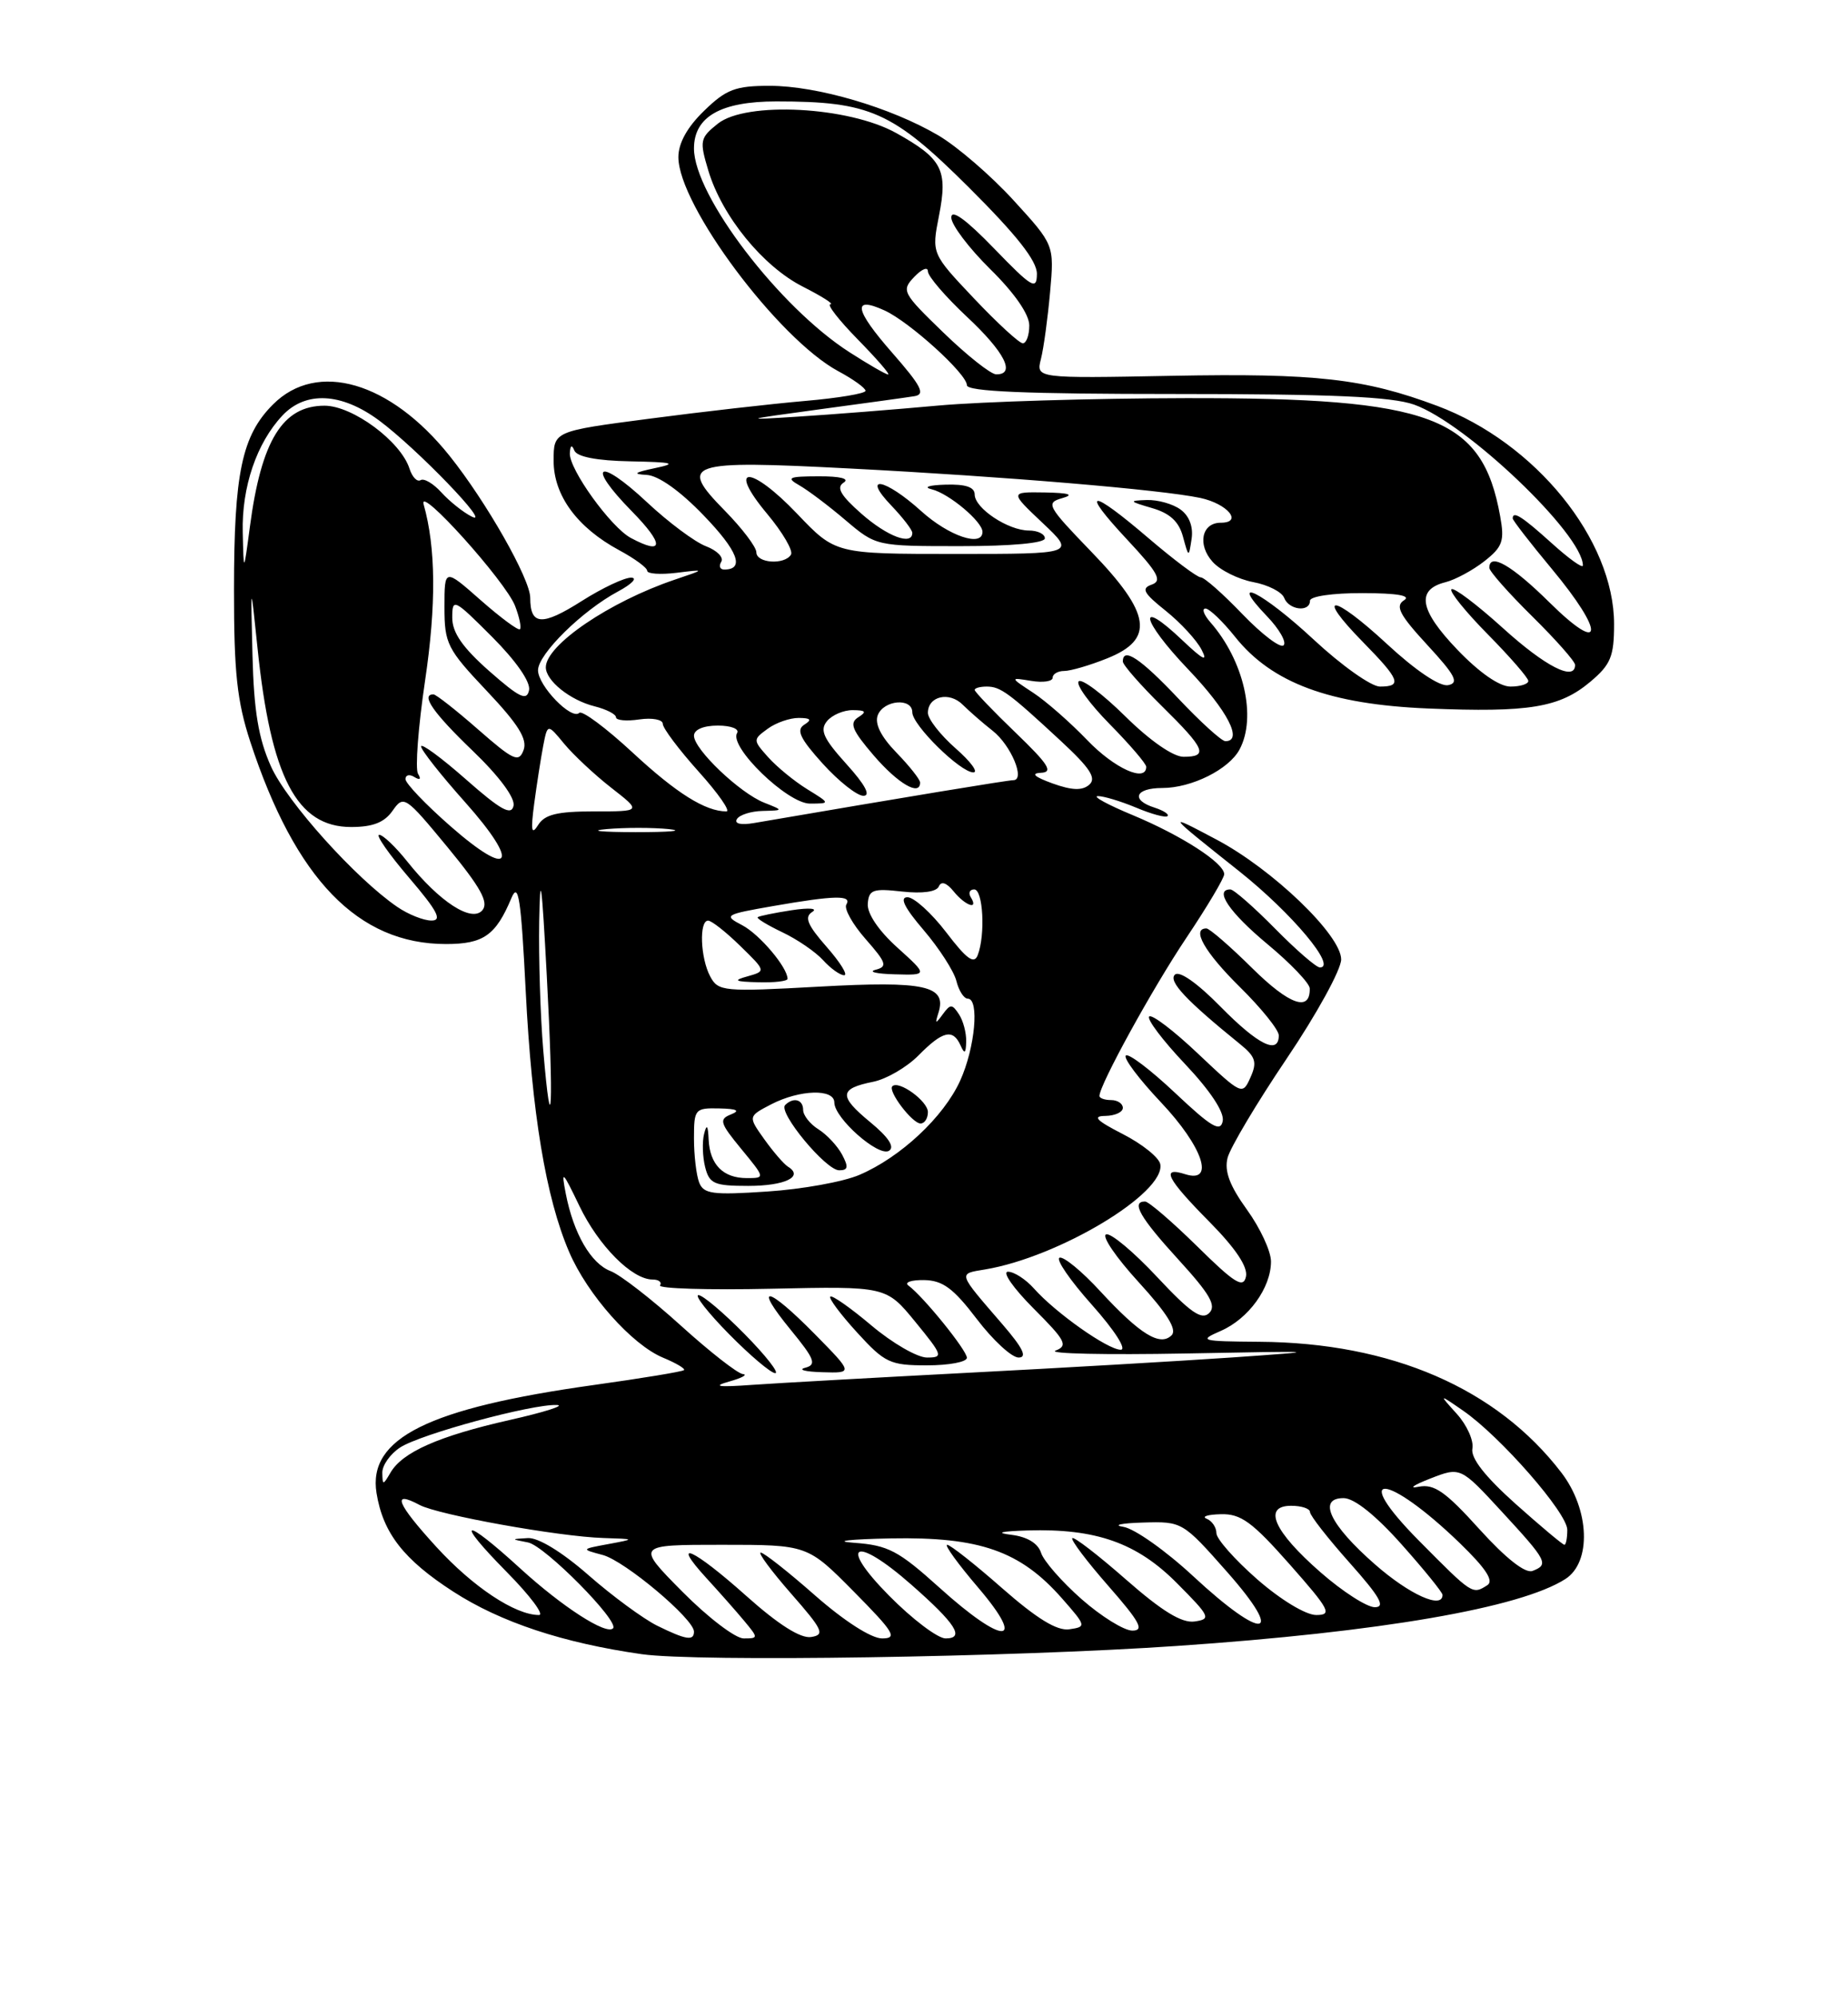 <?xml version="1.0" encoding="UTF-8" standalone="no"?>
<!DOCTYPE svg PUBLIC "-//W3C//DTD SVG 1.1//EN" "http://www.w3.org/Graphics/SVG/1.1/DTD/svg11.dtd" >
<svg xmlns="http://www.w3.org/2000/svg" xmlns:xlink="http://www.w3.org/1999/xlink" version="1.1" viewBox="0 0 237 256">
 <g >
 <path fill="currentColor"
d=" M 151.00 210.96 C 177.03 209.18 194.96 206.09 200.75 202.39 C 204.12 200.24 203.88 193.50 200.25 188.76 C 191.97 177.95 178.45 172.09 161.50 171.98 C 153.97 171.92 153.68 171.84 156.55 170.59 C 160.12 169.04 163.00 165.06 163.00 161.69 C 163.00 160.37 161.61 157.39 159.92 155.05 C 157.71 151.99 157.00 150.12 157.43 148.41 C 157.76 147.11 161.17 141.38 165.01 135.69 C 168.86 129.99 172.00 124.27 172.00 122.97 C 172.00 119.86 163.21 111.41 155.99 107.60 C 149.46 104.14 149.45 104.14 159.00 111.73 C 165.70 117.07 171.51 124.00 169.27 124.00 C 168.80 124.00 166.21 121.75 163.50 119.00 C 160.79 116.25 158.22 114.00 157.79 114.00 C 155.66 114.00 157.66 116.95 162.53 121.00 C 165.51 123.47 167.96 126.04 167.97 126.69 C 168.04 129.74 165.37 128.81 160.62 124.12 C 157.77 121.30 155.11 119.00 154.72 119.00 C 152.75 119.00 154.51 122.07 159.00 126.50 C 161.75 129.21 164.00 132.00 164.00 132.71 C 164.00 135.24 161.35 133.93 156.51 129.01 C 153.53 125.98 151.23 124.37 150.67 124.93 C 149.82 125.78 152.11 128.22 159.00 133.80 C 161.03 135.44 161.25 136.13 160.37 138.09 C 159.34 140.40 159.27 140.36 153.65 135.06 C 150.53 132.10 147.71 129.96 147.38 130.29 C 147.05 130.62 149.12 133.36 151.98 136.38 C 155.21 139.80 157.04 142.56 156.81 143.69 C 156.52 145.16 155.36 144.47 150.71 140.09 C 147.56 137.12 144.71 134.96 144.38 135.29 C 144.05 135.62 146.08 138.32 148.89 141.29 C 154.26 146.97 155.87 151.73 152.00 150.50 C 148.83 149.49 149.62 151.06 155.10 156.60 C 158.47 160.01 160.06 162.39 159.79 163.63 C 159.45 165.17 158.35 164.49 153.54 159.75 C 150.32 156.59 147.31 154.00 146.85 154.00 C 145.02 154.00 146.21 156.07 151.15 161.47 C 155.19 165.89 156.03 167.36 155.07 168.30 C 154.11 169.24 152.66 168.23 148.40 163.68 C 145.40 160.47 142.46 158.01 141.86 158.21 C 141.25 158.42 143.13 161.17 146.03 164.34 C 149.68 168.33 150.98 170.42 150.26 171.14 C 148.78 172.62 146.21 171.03 141.11 165.51 C 138.77 162.96 136.42 161.03 135.89 161.20 C 135.36 161.38 137.23 164.11 140.05 167.26 C 142.95 170.52 144.54 173.00 143.73 173.00 C 142.07 173.00 135.37 168.27 132.60 165.15 C 131.55 163.97 130.05 163.00 129.27 163.00 C 128.48 163.00 129.96 165.11 132.54 167.70 C 136.67 171.83 137.01 172.48 135.37 173.11 C 134.34 173.51 141.82 173.67 152.00 173.48 C 169.71 173.14 169.97 173.16 158.00 173.99 C 151.12 174.46 135.82 175.35 124.00 175.96 C 112.17 176.58 99.80 177.27 96.50 177.50 C 92.10 177.82 91.30 177.70 93.50 177.08 C 95.15 176.62 95.95 176.18 95.27 176.12 C 94.59 176.05 91.01 173.25 87.30 169.89 C 83.59 166.53 79.55 163.40 78.33 162.93 C 75.79 161.97 73.56 158.13 72.56 153.00 C 71.95 149.87 72.13 150.04 74.31 154.58 C 76.77 159.69 81.06 164.00 83.69 164.00 C 84.48 164.00 84.91 164.34 84.65 164.75 C 84.40 165.16 90.82 165.36 98.92 165.18 C 113.65 164.86 113.65 164.86 117.39 169.43 C 120.91 173.73 121.00 174.00 118.88 174.00 C 117.64 174.00 114.44 172.15 111.76 169.89 C 109.08 167.63 106.70 165.96 106.48 166.19 C 106.26 166.41 107.81 168.48 109.92 170.79 C 113.48 174.69 114.15 175.00 118.88 175.00 C 121.70 175.00 124.00 174.57 124.00 174.03 C 124.00 173.07 118.41 166.17 116.50 164.77 C 115.95 164.36 116.85 164.05 118.50 164.07 C 120.90 164.11 122.26 165.11 125.27 169.06 C 127.34 171.78 129.75 174.00 130.63 174.00 C 131.78 174.00 131.19 172.79 128.57 169.75 C 122.76 163.02 122.84 163.29 126.32 162.71 C 135.79 161.14 149.51 152.90 148.80 149.21 C 148.64 148.36 146.47 146.62 144.00 145.36 C 140.59 143.61 140.05 143.05 141.75 143.03 C 142.99 143.01 144.00 142.55 144.00 142.00 C 144.00 141.45 143.32 141.00 142.50 141.00 C 141.68 141.00 141.00 140.76 141.00 140.47 C 141.00 139.06 147.80 126.69 152.13 120.23 C 154.81 116.23 157.00 112.55 157.00 112.05 C 157.00 110.61 151.52 107.08 145.25 104.47 C 142.09 103.16 140.08 102.07 140.78 102.04 C 141.49 102.02 143.69 102.68 145.69 103.51 C 147.68 104.35 149.50 104.84 149.73 104.60 C 149.96 104.37 149.22 103.89 148.08 103.52 C 144.98 102.54 145.57 101.00 149.05 101.00 C 152.82 101.00 157.60 98.62 158.97 96.06 C 161.19 91.91 159.52 84.65 155.22 79.75 C 154.38 78.79 154.10 78.00 154.60 78.00 C 155.09 78.00 156.80 79.63 158.39 81.62 C 163.11 87.54 170.52 90.29 183.17 90.81 C 196.11 91.34 200.02 90.70 203.97 87.37 C 206.57 85.18 207.00 84.14 207.00 80.00 C 207.00 69.18 196.91 56.73 184.34 52.03 C 174.98 48.52 168.77 47.82 150.27 48.17 C 132.86 48.50 132.86 48.50 133.50 46.00 C 133.85 44.62 134.37 40.78 134.67 37.44 C 135.21 31.39 135.21 31.39 129.97 25.66 C 127.09 22.51 122.75 18.77 120.33 17.35 C 114.23 13.77 104.79 11.00 98.71 11.00 C 94.31 11.00 93.13 11.45 90.30 14.20 C 88.14 16.29 87.00 18.34 87.00 20.14 C 87.00 26.30 99.80 43.42 107.49 47.57 C 109.42 48.60 111.00 49.74 111.00 50.09 C 111.00 50.44 107.51 51.02 103.25 51.39 C 98.99 51.76 89.99 52.78 83.25 53.67 C 71.00 55.27 71.00 55.27 71.00 59.06 C 71.00 63.50 74.02 67.62 79.42 70.53 C 81.39 71.59 83.00 72.77 83.00 73.16 C 83.00 73.55 84.69 73.67 86.75 73.42 C 90.50 72.96 90.50 72.96 86.50 74.31 C 78.17 77.13 70.00 82.68 70.00 85.53 C 70.00 87.25 73.12 89.75 76.25 90.53 C 77.76 90.91 79.00 91.54 79.00 91.94 C 79.00 92.33 80.35 92.46 82.00 92.21 C 83.65 91.97 85.00 92.23 85.00 92.78 C 85.00 93.33 87.07 96.08 89.59 98.89 C 92.12 101.70 93.72 104.00 93.16 104.00 C 90.47 104.00 86.76 101.68 81.11 96.44 C 77.72 93.30 74.65 91.02 74.29 91.37 C 73.31 92.35 69.00 87.90 69.00 85.91 C 69.00 83.84 74.68 78.26 79.26 75.81 C 81.04 74.86 81.80 74.06 80.95 74.04 C 80.09 74.02 77.25 75.36 74.63 77.02 C 69.51 80.27 68.00 80.18 68.00 76.62 C 68.00 74.22 62.38 64.33 57.66 58.43 C 50.05 48.91 40.67 46.18 35.02 51.83 C 31.02 55.82 30.01 60.62 30.01 75.58 C 30.00 86.20 30.40 89.88 32.10 95.08 C 37.88 112.69 45.93 121.00 57.19 121.00 C 62.01 121.00 63.58 119.89 65.59 115.10 C 66.49 112.97 66.82 115.14 67.42 127.00 C 68.21 142.70 70.01 153.52 72.98 160.44 C 75.32 165.92 81.05 172.37 85.04 174.02 C 86.70 174.71 87.91 175.42 87.72 175.61 C 87.53 175.80 82.32 176.66 76.15 177.52 C 54.90 180.49 47.15 184.34 48.29 191.38 C 49.12 196.49 51.77 199.90 58.14 204.01 C 64.19 207.92 72.20 210.58 82.30 212.02 C 89.46 213.04 129.77 212.42 151.00 210.96 Z  M 95.50 171.00 C 92.79 168.25 90.13 166.00 89.58 166.00 C 89.03 166.00 90.79 168.25 93.50 171.00 C 96.21 173.75 98.87 176.00 99.42 176.00 C 99.97 176.00 98.21 173.75 95.50 171.00 Z  M 104.50 171.00 C 98.40 164.81 96.50 164.46 101.39 170.43 C 104.49 174.21 104.76 174.92 103.26 175.31 C 102.29 175.56 103.28 175.82 105.46 175.88 C 109.42 176.00 109.42 176.00 104.50 171.00 Z  M 84.28 208.37 C 82.51 207.49 78.54 204.58 75.47 201.89 C 72.09 198.93 69.02 197.05 67.69 197.14 C 65.50 197.27 65.50 197.27 67.72 197.70 C 69.87 198.12 79.49 207.84 78.62 208.71 C 77.74 209.59 72.10 205.94 66.73 201.04 C 59.36 194.30 58.20 194.61 65.00 201.50 C 67.99 204.53 69.84 207.00 69.12 207.00 C 66.07 207.00 60.66 203.41 55.95 198.26 C 50.87 192.70 50.17 190.95 53.80 192.89 C 56.19 194.17 71.65 196.95 77.38 197.13 C 81.50 197.26 81.50 197.26 78.00 197.91 C 74.50 198.56 74.50 198.56 77.31 199.31 C 80.14 200.07 89.00 207.51 89.00 209.13 C 89.00 210.35 87.98 210.19 84.28 208.37 Z  M 87.50 204.00 C 81.56 198.00 81.56 198.00 92.56 198.00 C 103.56 198.00 103.56 198.00 109.50 204.00 C 114.67 209.23 115.14 210.00 113.12 210.00 C 111.74 210.00 108.28 207.78 104.54 204.50 C 101.10 201.47 97.96 199.00 97.56 199.00 C 97.17 199.00 98.92 201.36 101.45 204.25 C 105.54 208.91 105.83 209.54 104.02 209.82 C 102.68 210.03 99.84 208.24 95.74 204.58 C 88.90 198.47 85.88 197.11 90.58 202.25 C 92.22 204.04 94.41 206.51 95.44 207.75 C 97.27 209.95 97.27 210.00 95.37 210.00 C 94.31 210.00 90.77 207.30 87.50 204.00 Z  M 114.00 204.50 C 107.40 197.82 109.61 196.73 116.85 203.09 C 122.59 208.13 123.78 210.00 121.27 210.00 C 120.26 210.00 116.99 207.53 114.00 204.50 Z  M 120.50 203.51 C 115.20 198.74 113.92 198.06 109.50 197.74 C 106.75 197.54 108.89 197.29 114.26 197.18 C 125.65 196.97 130.84 198.79 136.18 204.85 C 139.32 208.42 139.34 208.51 137.14 208.83 C 135.57 209.06 133.00 207.49 128.54 203.58 C 125.05 200.51 121.87 198.00 121.47 198.00 C 121.08 198.00 122.87 200.47 125.46 203.50 C 131.78 210.91 128.71 210.92 120.50 203.51 Z  M 138.70 204.96 C 136.18 202.74 133.84 200.07 133.51 199.02 C 133.12 197.81 131.74 196.97 129.70 196.72 C 127.59 196.46 128.31 196.27 131.81 196.16 C 140.55 195.90 145.81 197.75 150.94 202.92 C 155.21 207.21 155.35 207.52 153.20 207.83 C 151.56 208.06 149.04 206.52 144.40 202.45 C 140.83 199.32 137.73 196.93 137.52 197.15 C 137.30 197.37 139.38 200.12 142.14 203.27 C 146.19 207.89 146.79 209.00 145.22 209.00 C 144.16 209.00 141.22 207.18 138.70 204.96 Z  M 153.05 202.05 C 149.53 198.78 145.49 195.92 144.07 195.70 C 142.66 195.48 143.78 195.23 146.57 195.15 C 151.62 195.00 151.67 195.03 157.39 201.50 C 164.93 210.04 162.06 210.41 153.05 202.05 Z  M 161.23 202.42 C 158.35 199.90 156.00 197.24 156.00 196.51 C 156.00 195.77 155.44 194.94 154.75 194.66 C 154.06 194.38 154.88 194.12 156.57 194.08 C 159.14 194.01 160.59 195.07 165.39 200.50 C 170.54 206.33 170.89 207.00 168.80 207.00 C 167.46 207.00 164.24 205.05 161.23 202.42 Z  M 169.36 201.53 C 163.35 196.28 161.90 193.00 165.59 193.00 C 166.92 193.00 168.00 193.36 168.00 193.80 C 168.00 194.24 170.29 197.17 173.08 200.30 C 176.98 204.68 177.73 206.00 176.31 206.00 C 175.30 206.00 172.17 203.99 169.36 201.53 Z  M 176.36 200.53 C 170.53 195.44 168.91 191.99 172.34 192.02 C 173.70 192.04 176.45 194.24 179.75 197.95 C 182.64 201.19 185.00 204.10 185.00 204.42 C 185.00 206.30 180.77 204.39 176.36 200.53 Z  M 182.00 197.50 C 172.98 188.40 177.80 188.69 187.24 197.81 C 190.57 201.04 191.61 202.63 190.74 203.18 C 188.83 204.40 188.84 204.40 182.00 197.50 Z  M 189.73 196.00 C 185.38 191.18 183.93 190.17 181.94 190.56 C 180.60 190.83 181.25 190.36 183.40 189.52 C 187.30 188.00 187.30 188.00 192.60 193.75 C 198.43 200.07 198.67 200.53 196.54 201.35 C 195.61 201.70 193.13 199.75 189.73 196.00 Z  M 194.36 192.75 C 190.43 189.23 188.59 186.88 188.83 185.66 C 189.02 184.65 188.13 182.66 186.84 181.23 C 184.50 178.64 184.50 178.64 187.64 180.81 C 192.42 184.11 201.00 193.92 201.00 196.08 C 201.00 197.14 200.83 198.00 200.63 198.00 C 200.42 198.00 197.60 195.64 194.36 192.75 Z  M 49.03 188.77 C 49.01 187.82 50.04 186.36 51.31 185.53 C 53.92 183.82 68.20 179.95 71.41 180.08 C 72.56 180.13 69.83 181.00 65.34 182.01 C 56.28 184.06 51.61 186.12 50.08 188.75 C 49.12 190.39 49.06 190.39 49.03 188.77 Z  M 89.66 151.55 C 89.30 150.61 89.00 148.07 89.00 145.92 C 89.00 142.15 89.12 142.00 92.25 142.07 C 94.53 142.12 94.97 142.35 93.74 142.84 C 92.18 143.46 92.32 143.93 95.07 147.27 C 98.14 151.00 98.14 151.00 95.77 151.00 C 92.74 151.00 91.03 149.27 90.88 146.05 C 90.80 144.22 90.63 144.02 90.30 145.33 C 90.04 146.34 90.10 148.25 90.43 149.58 C 90.97 151.73 91.59 152.00 95.96 152.00 C 100.67 152.00 103.13 150.81 101.06 149.54 C 100.53 149.21 99.16 147.62 98.01 146.01 C 95.93 143.09 95.93 143.09 98.91 141.54 C 102.58 139.65 107.00 139.52 107.00 141.31 C 107.00 143.32 112.67 148.32 114.01 147.50 C 114.78 147.02 113.96 145.77 111.58 143.81 C 107.53 140.47 107.61 139.53 112.00 138.65 C 113.68 138.31 116.28 136.80 117.78 135.29 C 120.89 132.13 122.21 131.82 123.18 133.98 C 123.70 135.15 123.87 135.05 123.91 133.50 C 123.94 132.40 123.53 130.82 122.98 130.00 C 122.11 128.67 121.88 128.67 120.91 130.00 C 119.97 131.29 119.89 131.26 120.35 129.82 C 121.46 126.33 118.63 125.71 105.07 126.46 C 92.76 127.14 92.11 127.08 91.08 125.15 C 89.82 122.79 89.64 118.00 90.81 118.00 C 91.26 118.00 93.11 119.46 94.93 121.24 C 98.24 124.47 98.24 124.47 95.87 125.14 C 93.95 125.67 94.21 125.82 97.25 125.90 C 99.31 125.96 101.00 125.76 101.00 125.46 C 101.00 124.00 97.42 119.76 95.19 118.59 C 92.76 117.32 92.92 117.22 99.16 116.13 C 107.08 114.75 109.30 114.71 108.54 115.94 C 108.22 116.46 109.33 118.45 111.01 120.36 C 113.69 123.41 113.85 123.90 112.28 124.30 C 111.30 124.56 112.41 124.82 114.75 124.88 C 119.01 125.00 119.01 125.00 115.07 121.44 C 112.68 119.29 111.19 117.08 111.29 115.84 C 111.42 114.04 111.95 113.85 115.68 114.27 C 118.29 114.56 120.10 114.31 120.40 113.62 C 120.70 112.90 121.39 113.13 122.30 114.25 C 123.80 116.10 125.55 116.70 124.50 115.00 C 124.16 114.45 124.36 114.00 124.94 114.00 C 126.08 114.00 126.39 119.82 125.39 122.42 C 124.93 123.63 123.98 122.95 121.35 119.50 C 119.46 117.03 117.22 115.00 116.38 115.00 C 115.33 115.00 115.99 116.34 118.46 119.22 C 120.45 121.55 122.33 124.47 122.65 125.72 C 122.96 126.98 123.62 128.00 124.11 128.00 C 125.63 128.00 125.05 134.30 123.14 138.51 C 121.02 143.17 115.50 148.33 110.21 150.59 C 108.17 151.47 102.86 152.43 98.41 152.72 C 91.38 153.19 90.23 153.04 89.66 151.55 Z  M 107.99 147.98 C 107.39 146.87 106.03 145.41 104.95 144.74 C 103.88 144.07 103.00 142.95 103.00 142.26 C 103.00 140.92 101.75 140.58 100.69 141.64 C 99.76 142.57 105.91 150.00 107.62 150.00 C 108.77 150.00 108.84 149.58 107.99 147.98 Z  M 119.00 142.54 C 119.00 141.13 115.25 138.42 114.44 139.23 C 113.83 139.83 116.99 144.00 118.06 144.00 C 118.58 144.00 119.00 143.34 119.00 142.54 Z  M 106.01 121.36 C 103.54 118.55 103.13 117.54 104.16 116.89 C 104.93 116.42 103.78 116.32 101.50 116.67 C 99.30 117.01 97.35 117.41 97.17 117.56 C 96.99 117.71 98.41 118.57 100.33 119.49 C 102.25 120.40 104.60 122.01 105.56 123.07 C 106.52 124.13 107.74 125.00 108.26 125.00 C 108.78 125.00 107.77 123.36 106.01 121.36 Z  M 69.67 134.60 C 69.30 130.25 69.07 122.83 69.15 118.10 C 69.27 111.43 69.48 112.97 70.12 125.00 C 71.02 141.75 70.75 147.39 69.67 134.60 Z  M 50.95 116.24 C 45.64 112.62 36.79 102.78 34.75 98.23 C 33.15 94.67 32.56 91.14 32.38 84.00 C 32.14 74.50 32.14 74.50 33.02 83.00 C 34.73 99.63 38.06 106.00 45.03 106.00 C 47.81 106.00 49.30 105.42 50.35 103.91 C 51.77 101.89 51.97 102.02 57.39 108.58 C 61.65 113.75 62.70 115.65 61.87 116.66 C 60.51 118.29 56.37 115.61 52.22 110.41 C 50.73 108.54 49.11 107.00 48.63 107.00 C 48.15 107.00 49.87 109.47 52.46 112.50 C 56.11 116.77 56.75 118.00 55.33 117.99 C 54.32 117.99 52.35 117.20 50.95 116.24 Z  M 57.74 105.87 C 54.58 103.10 52.00 100.40 52.00 99.86 C 52.00 99.32 52.52 99.20 53.15 99.60 C 53.86 100.03 54.04 99.87 53.61 99.18 C 53.23 98.56 53.63 93.20 54.51 87.27 C 55.96 77.52 55.90 70.18 54.33 64.65 C 53.58 62.00 64.87 74.54 66.06 77.67 C 66.61 79.10 66.89 80.45 66.68 80.65 C 66.48 80.86 64.21 79.18 61.65 76.93 C 57.00 72.83 57.00 72.83 57.00 77.82 C 57.00 82.50 57.35 83.19 62.42 88.55 C 66.47 92.83 67.66 94.74 67.15 96.13 C 66.54 97.78 65.88 97.49 61.32 93.50 C 58.49 91.02 55.91 89.00 55.59 89.00 C 53.91 89.00 55.56 91.37 60.61 96.22 C 64.02 99.49 66.08 102.27 65.86 103.28 C 65.58 104.58 64.22 103.83 59.75 99.89 C 56.59 97.11 54.00 95.21 54.00 95.67 C 54.01 96.13 56.54 99.34 59.64 102.81 C 66.78 110.82 65.58 112.75 57.74 105.87 Z  M 68.51 103.00 C 68.84 100.53 69.36 97.20 69.66 95.62 C 70.22 92.74 70.22 92.74 72.36 95.34 C 73.54 96.76 76.25 99.30 78.39 100.97 C 82.28 104.00 82.28 104.00 76.19 104.00 C 71.47 104.00 69.85 104.39 69.01 105.75 C 68.16 107.10 68.05 106.48 68.51 103.00 Z  M 77.78 106.27 C 80.13 106.06 83.73 106.06 85.78 106.27 C 87.82 106.49 85.90 106.66 81.50 106.66 C 77.10 106.65 75.42 106.48 77.78 106.27 Z  M 94.51 104.98 C 94.84 104.44 96.33 103.97 97.81 103.94 C 100.50 103.87 100.50 103.87 98.00 102.88 C 94.87 101.64 89.00 96.05 89.00 94.30 C 89.00 93.52 90.21 93.00 92.06 93.00 C 93.76 93.00 94.85 93.43 94.53 93.96 C 93.45 95.70 100.99 103.00 103.87 103.00 C 106.50 102.99 106.50 102.99 103.50 101.14 C 101.85 100.12 99.61 98.28 98.51 97.05 C 96.55 94.85 96.55 94.80 98.45 93.41 C 99.51 92.63 101.31 92.01 102.44 92.02 C 103.98 92.03 104.16 92.25 103.14 92.89 C 102.08 93.56 102.61 94.67 105.51 97.88 C 107.56 100.14 109.91 102.00 110.73 102.00 C 111.71 102.00 110.95 100.58 108.55 97.93 C 105.59 94.65 105.11 93.58 106.06 92.43 C 106.71 91.64 108.20 91.01 109.37 91.02 C 111.04 91.03 111.19 91.23 110.06 91.94 C 108.90 92.68 109.27 93.59 112.06 96.84 C 115.18 100.46 118.00 102.10 118.00 100.30 C 118.00 99.91 116.64 98.19 114.97 96.47 C 112.98 94.42 112.15 92.76 112.57 91.67 C 113.33 89.71 117.00 89.40 117.00 91.30 C 117.00 92.94 123.17 99.00 124.83 99.00 C 125.51 99.00 124.48 97.60 122.53 95.90 C 120.59 94.19 119.00 92.15 119.00 91.37 C 119.00 89.23 121.74 88.59 123.47 90.33 C 124.31 91.16 126.03 92.67 127.31 93.67 C 129.67 95.53 131.53 100.00 129.95 100.00 C 129.25 100.00 116.57 102.09 96.70 105.49 C 95.01 105.78 94.14 105.58 94.51 104.98 Z  M 134.97 100.41 C 132.64 99.56 132.16 99.12 133.50 99.05 C 135.11 98.98 134.48 97.98 130.25 93.91 C 127.36 91.13 125.00 88.67 125.00 88.43 C 125.00 88.19 125.69 88.00 126.54 88.00 C 128.31 88.00 129.36 88.77 136.08 95.00 C 139.81 98.46 140.65 99.75 139.69 100.58 C 138.80 101.36 137.47 101.31 134.97 100.41 Z  M 139.45 94.88 C 137.28 92.62 134.15 89.87 132.50 88.79 C 129.50 86.82 129.50 86.82 132.25 87.27 C 133.76 87.52 135.00 87.34 135.00 86.86 C 135.00 86.39 135.67 86.00 136.48 86.00 C 137.29 86.00 139.77 85.28 141.98 84.39 C 148.11 81.94 147.63 78.65 139.97 70.73 C 134.30 64.86 134.08 64.46 136.22 63.85 C 137.81 63.40 137.14 63.18 134.00 63.12 C 129.50 63.05 129.50 63.05 133.71 67.03 C 137.92 71.00 137.92 71.00 122.53 71.00 C 107.14 71.00 107.14 71.00 102.24 65.86 C 96.23 59.56 93.13 59.58 98.40 65.88 C 100.38 68.25 101.75 70.60 101.44 71.09 C 100.61 72.44 97.00 72.19 97.00 70.79 C 97.00 70.12 95.18 67.72 92.95 65.45 C 86.95 59.34 88.06 58.96 109.02 60.05 C 128.95 61.08 148.89 62.76 153.93 63.82 C 157.44 64.57 159.45 67.00 156.55 67.00 C 154.11 67.00 153.53 69.82 155.52 72.02 C 156.48 73.09 158.82 74.25 160.72 74.61 C 162.61 74.96 164.40 75.87 164.69 76.63 C 165.29 78.20 168.00 78.51 168.00 77.00 C 168.00 76.43 170.91 76.01 174.75 76.02 C 179.21 76.03 181.01 76.34 180.06 76.94 C 178.90 77.68 179.48 78.80 183.05 82.67 C 186.66 86.58 187.15 87.54 185.71 87.82 C 184.64 88.02 181.54 85.94 177.86 82.53 C 170.88 76.07 168.52 75.90 174.81 82.31 C 179.53 87.12 179.87 88.00 176.97 88.00 C 175.86 88.00 172.05 85.30 168.50 82.00 C 161.92 75.88 157.29 73.56 162.49 78.99 C 164.07 80.63 165.02 82.31 164.62 82.71 C 164.21 83.12 161.85 81.32 159.35 78.73 C 156.86 76.13 154.45 74.00 153.99 74.00 C 153.54 74.00 150.54 71.75 147.33 69.01 C 139.77 62.54 138.43 62.61 144.56 69.17 C 148.52 73.41 149.09 74.44 147.71 74.93 C 146.32 75.41 146.64 76.01 149.49 78.28 C 151.40 79.81 153.47 82.05 154.10 83.28 C 154.95 84.91 154.30 84.59 151.64 82.07 C 145.72 76.44 146.31 79.43 152.38 85.79 C 157.44 91.09 159.46 95.00 157.15 95.00 C 156.67 95.00 153.95 92.53 151.09 89.50 C 146.25 84.38 144.00 82.89 144.00 84.79 C 144.00 85.22 146.25 87.79 149.00 90.50 C 154.58 95.99 155.01 97.00 151.78 97.00 C 150.45 97.00 147.46 94.92 144.31 91.81 C 141.41 88.95 138.73 86.94 138.34 87.33 C 137.94 87.72 139.73 90.19 142.31 92.81 C 144.89 95.43 147.00 97.89 147.00 98.28 C 147.00 100.34 142.93 98.50 139.45 94.88 Z  M 151.40 65.31 C 150.42 64.59 148.47 64.04 147.06 64.09 C 144.73 64.17 144.79 64.26 147.74 65.12 C 150.03 65.78 151.19 66.85 151.71 68.78 C 152.45 71.50 152.45 71.50 152.82 69.06 C 153.05 67.53 152.52 66.12 151.40 65.31 Z  M 134.00 69.00 C 134.00 68.45 133.08 68.00 131.96 68.00 C 129.30 68.00 125.00 65.15 125.00 63.38 C 125.00 62.43 123.83 62.04 121.25 62.12 C 119.12 62.18 118.36 62.44 119.50 62.72 C 121.69 63.25 126.00 66.86 126.00 68.17 C 126.00 70.17 121.68 68.71 118.13 65.50 C 113.49 61.31 110.43 60.75 114.31 64.80 C 115.79 66.35 117.00 67.92 117.00 68.30 C 117.00 69.97 113.79 68.76 110.48 65.85 C 107.80 63.49 107.22 62.48 108.19 61.86 C 109.00 61.35 107.76 61.04 105.00 61.05 C 101.13 61.06 100.78 61.22 102.50 62.20 C 103.60 62.82 106.27 64.83 108.43 66.67 C 112.36 70.00 112.37 70.00 123.18 70.00 C 129.73 70.00 134.00 69.61 134.00 69.00 Z  M 62.75 86.02 C 59.33 83.00 58.00 81.09 58.00 79.18 C 58.00 76.63 58.20 76.72 63.10 81.62 C 66.20 84.73 68.06 87.41 67.85 88.46 C 67.56 89.88 66.63 89.43 62.75 86.02 Z  M 186.88 83.25 C 182.03 78.19 181.58 75.57 185.39 74.62 C 186.65 74.30 188.89 73.09 190.37 71.93 C 192.71 70.09 192.97 69.34 192.39 66.16 C 190.09 53.39 183.66 50.98 152.07 51.03 C 140.21 51.05 125.93 51.48 120.35 51.98 C 114.76 52.49 106.66 53.13 102.35 53.40 C 95.06 53.87 95.26 53.80 105.00 52.48 C 110.78 51.70 116.30 50.94 117.28 50.78 C 118.71 50.55 118.16 49.48 114.41 45.20 C 109.58 39.69 109.25 37.88 113.44 39.79 C 116.65 41.26 124.00 47.92 124.00 49.37 C 124.00 50.18 131.48 50.50 150.75 50.50 C 170.77 50.50 178.47 50.84 181.35 51.86 C 188.01 54.21 203.00 68.49 203.00 72.48 C 203.00 72.90 201.20 71.61 199.00 69.62 C 195.20 66.19 194.00 65.43 194.00 66.45 C 194.00 66.69 196.25 69.60 199.00 72.90 C 205.87 81.15 205.67 84.08 198.72 77.22 C 193.88 72.44 191.00 70.79 191.00 72.78 C 191.00 73.22 193.47 76.01 196.50 79.00 C 199.53 81.99 202.00 84.78 202.00 85.22 C 202.00 87.38 198.19 85.44 192.74 80.50 C 189.40 77.48 186.43 75.24 186.14 75.53 C 185.85 75.81 187.95 78.41 190.81 81.31 C 193.66 84.20 196.00 86.89 196.00 87.28 C 196.00 87.68 194.97 88.00 193.71 88.00 C 192.29 88.00 189.71 86.21 186.88 83.25 Z  M 31.13 68.22 C 30.99 62.44 32.91 56.78 36.22 53.26 C 39.20 50.09 43.78 50.32 48.60 53.88 C 53.45 57.47 63.23 67.61 60.49 66.21 C 59.38 65.65 57.64 64.25 56.61 63.12 C 55.58 61.98 54.38 61.27 53.94 61.54 C 53.50 61.81 52.87 61.15 52.52 60.08 C 51.41 56.58 45.23 52.00 41.62 52.00 C 36.25 52.00 33.51 56.44 32.05 67.50 C 31.25 73.50 31.25 73.50 31.13 68.22 Z  M 92.50 72.00 C 92.84 71.45 91.96 70.55 90.53 70.01 C 89.11 69.47 85.70 66.93 82.96 64.36 C 76.70 58.51 75.08 59.47 81.02 65.52 C 85.21 69.79 85.16 71.23 80.90 68.95 C 78.33 67.57 72.98 60.15 73.08 58.10 C 73.13 57.07 73.34 56.94 73.66 57.75 C 73.99 58.55 76.54 59.05 80.83 59.13 C 86.38 59.24 86.91 59.39 84.00 60.00 C 81.34 60.56 81.08 60.77 82.93 60.87 C 84.44 60.95 87.22 62.92 90.22 66.04 C 94.64 70.61 95.55 73.00 92.88 73.00 C 92.33 73.00 92.16 72.55 92.50 72.00 Z  M 108.95 45.15 C 99.95 39.39 89.00 25.05 89.00 19.03 C 89.00 14.96 92.43 13.00 99.56 13.00 C 111.58 13.00 114.47 14.29 124.25 24.02 C 130.42 30.17 132.99 33.43 132.98 35.11 C 132.96 37.24 132.35 36.87 127.48 31.84 C 123.88 28.12 122.00 26.76 122.00 27.88 C 122.00 28.81 124.25 31.79 127.00 34.50 C 130.11 37.56 132.00 40.29 132.00 41.71 C 132.00 42.97 131.63 44.00 131.17 44.00 C 130.72 44.00 127.90 41.41 124.91 38.25 C 119.47 32.50 119.47 32.50 120.42 27.66 C 121.58 21.77 120.85 20.35 114.95 17.06 C 108.85 13.65 95.69 12.96 92.06 15.85 C 89.77 17.68 89.69 18.03 90.84 21.86 C 92.59 27.71 97.84 34.15 102.98 36.75 C 105.42 37.99 107.01 39.00 106.50 39.00 C 106.00 39.00 107.57 41.02 110.00 43.50 C 112.43 45.98 114.19 48.00 113.90 48.00 C 113.62 48.00 111.39 46.72 108.95 45.15 Z  M 121.00 42.64 C 115.73 37.54 115.57 37.25 117.25 35.49 C 118.21 34.48 119.00 34.16 119.00 34.78 C 119.00 35.41 121.25 38.02 124.00 40.60 C 128.85 45.13 130.32 48.02 127.75 47.98 C 127.06 47.97 124.03 45.57 121.00 42.64 Z "/>
</g>
</svg>